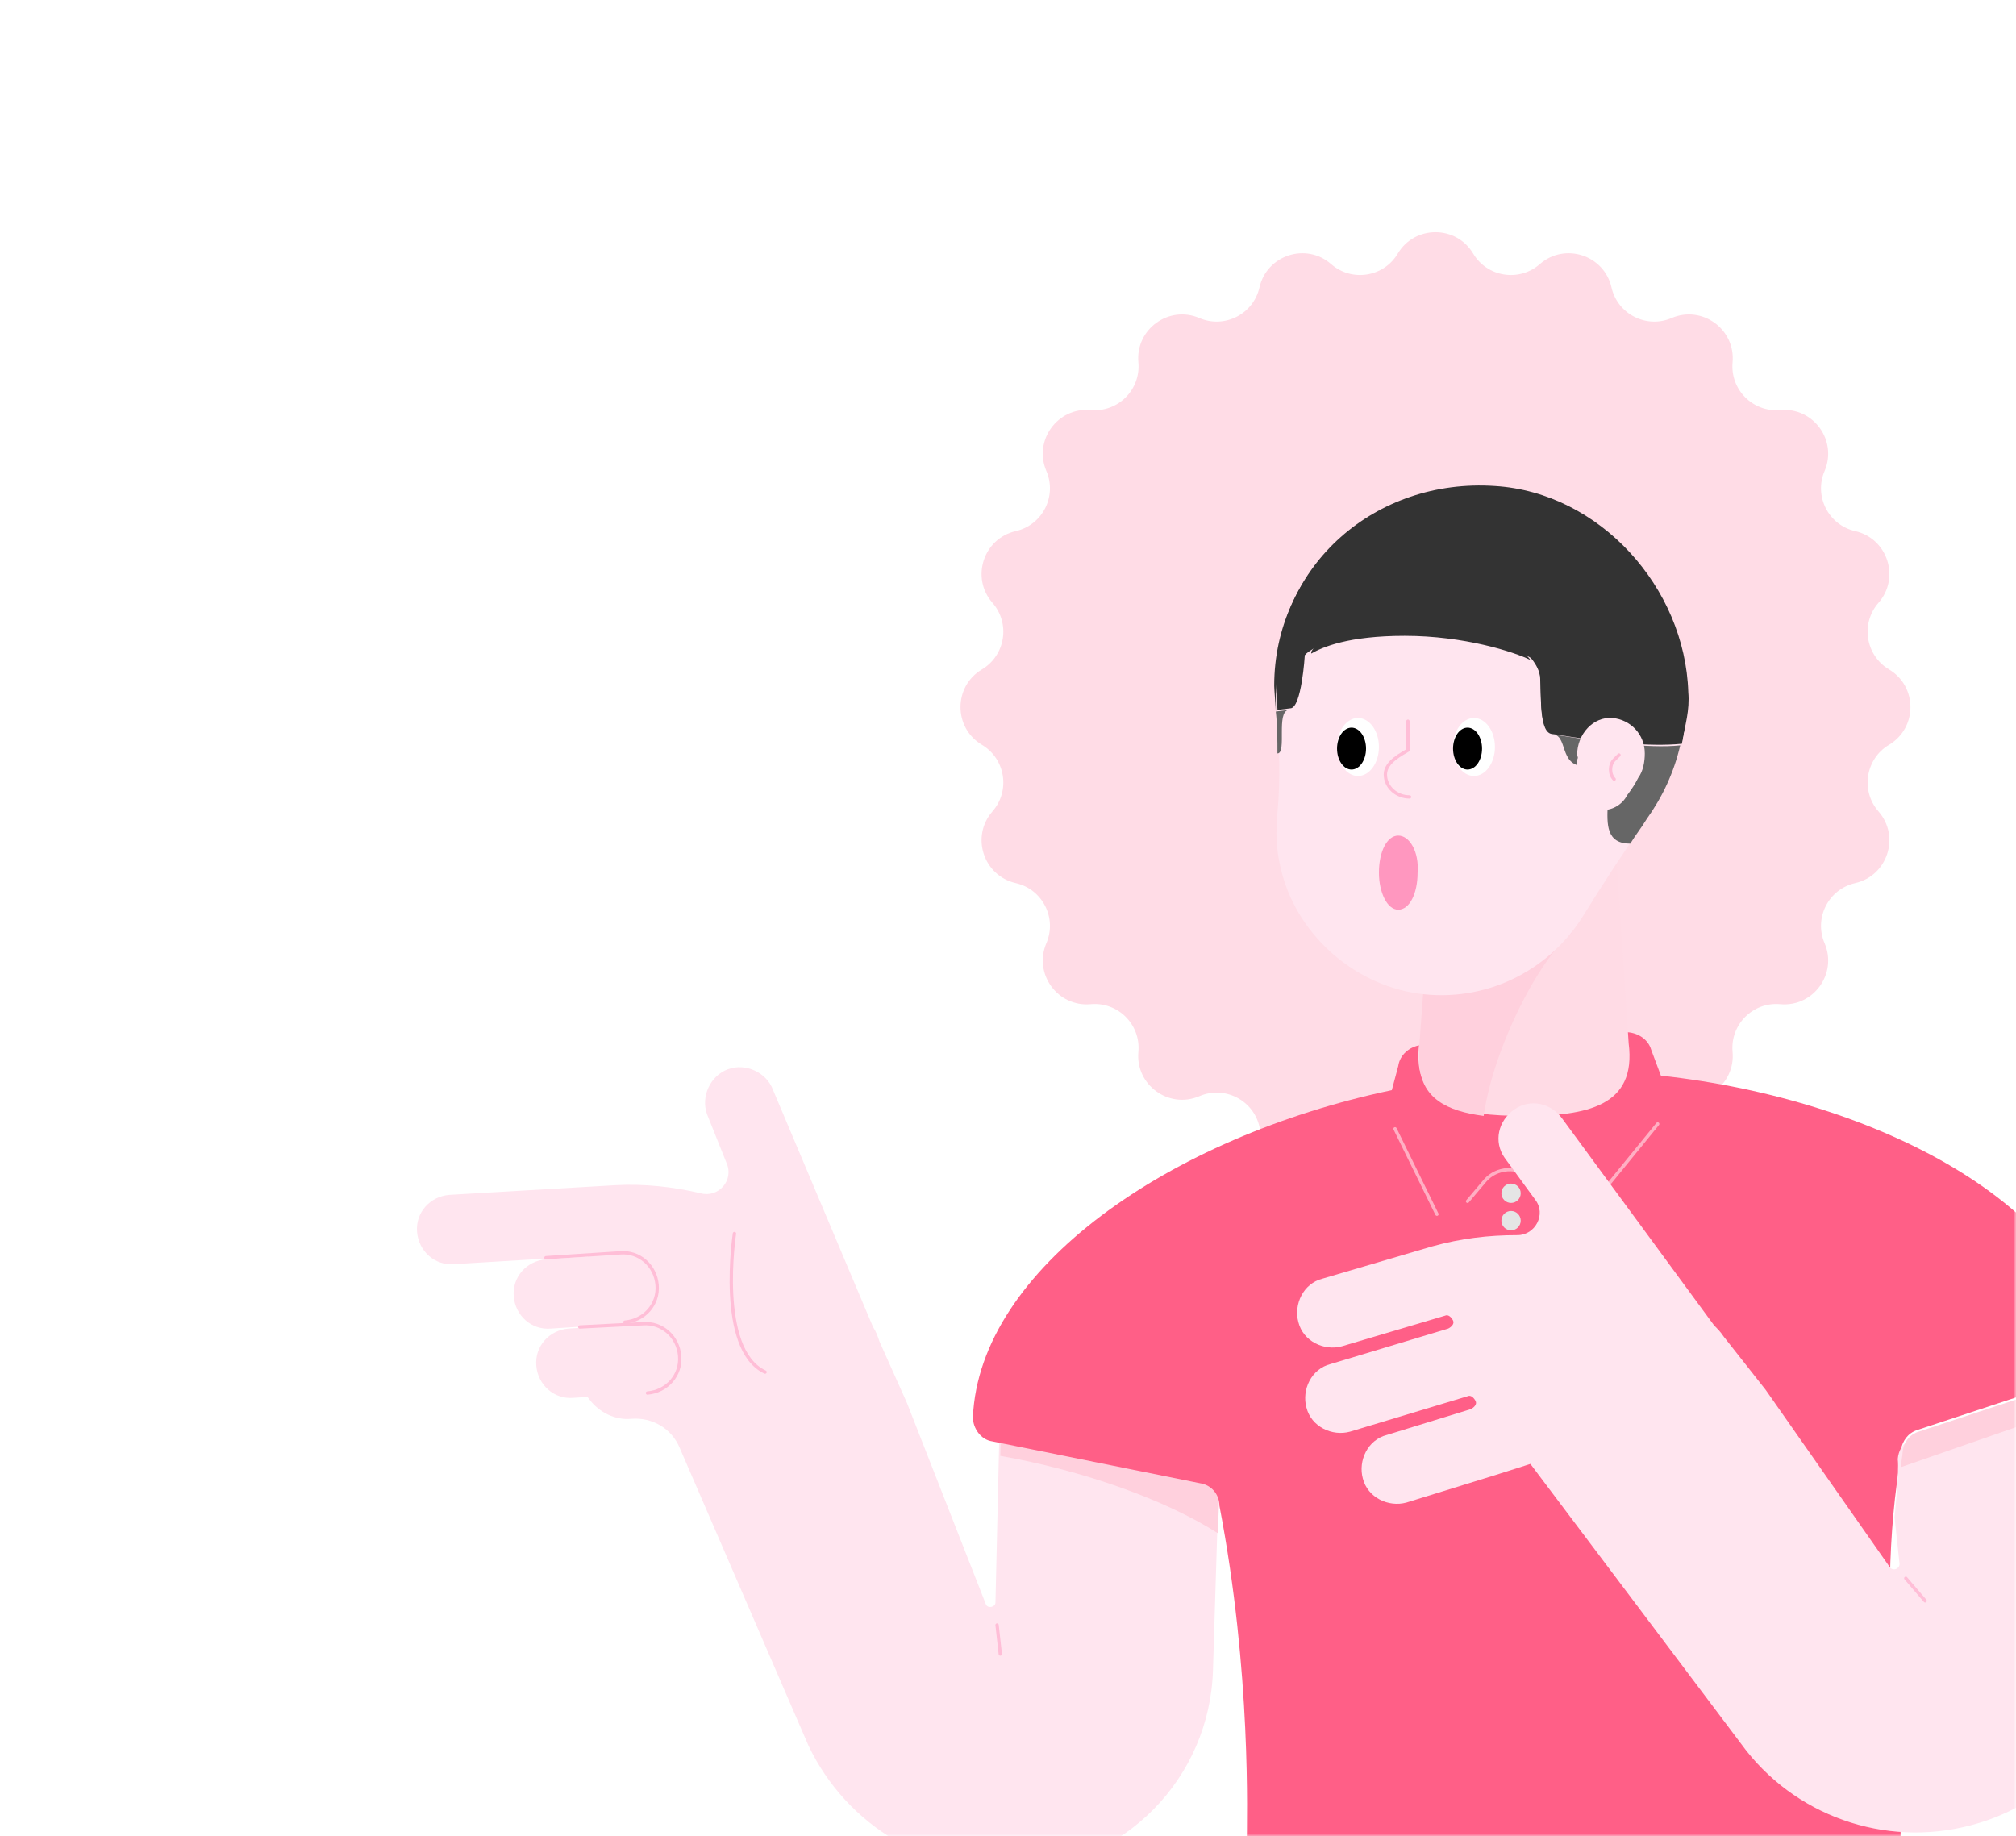 <svg width="382" height="348" viewBox="0 0 382 348" fill="none" xmlns="http://www.w3.org/2000/svg">
<mask id="mask0" mask-type="alpha" maskUnits="userSpaceOnUse" x="0" y="0" width="382" height="348">
<path d="M382 348L3.05176e-05 348L2.19259e-06 24C1.03382e-06 10.745 10.745 2.02057e-06 24 8.61793e-07L358 -2.83374e-05C371.255 -2.94962e-05 382 10.745 382 24L382 348Z" fill="#646EDC"/>
</mask>
<g mask="url(#mask0)">
<g filter="url(#filter0_d)">
<path d="M264.857 44.057C268.083 38.648 275.917 38.648 279.143 44.057V44.057C281.803 48.518 287.856 49.476 291.764 46.056V46.056C296.504 41.908 303.955 44.329 305.352 50.471V50.471C306.503 55.535 311.963 58.317 316.737 56.272V56.272C322.526 53.792 328.865 58.397 328.295 64.669V64.669C327.825 69.842 332.158 74.175 337.33 73.705V73.705C343.603 73.135 348.208 79.474 345.728 85.263V85.263C343.683 90.037 346.465 95.497 351.529 96.648V96.648C357.671 98.045 360.092 105.496 355.944 110.236V110.236C352.524 114.144 353.482 120.197 357.943 122.857V122.857C363.352 126.083 363.352 133.917 357.943 137.143V137.143C353.482 139.803 352.524 145.856 355.944 149.764V149.764C360.092 154.504 357.671 161.955 351.529 163.352V163.352C346.465 164.503 343.683 169.963 345.728 174.737V174.737C348.208 180.526 343.603 186.865 337.33 186.295V186.295C332.158 185.825 327.825 190.158 328.295 195.33V195.33C328.865 201.603 322.526 206.208 316.737 203.728V203.728C311.963 201.683 306.503 204.465 305.352 209.529V209.529C303.955 215.671 296.504 218.092 291.764 213.944V213.944C287.856 210.524 281.803 211.482 279.143 215.943V215.943C275.917 221.352 268.083 221.352 264.857 215.943V215.943C262.197 211.482 256.144 210.524 252.236 213.944V213.944C247.496 218.092 240.045 215.671 238.648 209.529V209.529C237.497 204.465 232.037 201.683 227.263 203.728V203.728C221.474 206.208 215.135 201.603 215.705 195.33V195.33C216.175 190.158 211.842 185.825 206.67 186.295V186.295C200.397 186.865 195.792 180.526 198.272 174.737V174.737C200.317 169.963 197.535 164.503 192.471 163.352V163.352C186.329 161.955 183.908 154.504 188.056 149.764V149.764C191.476 145.856 190.518 139.803 186.057 137.143V137.143C180.648 133.917 180.648 126.083 186.057 122.857V122.857C190.518 120.197 191.476 114.144 188.056 110.236V110.236C183.908 105.496 186.329 98.045 192.471 96.648V96.648C197.535 95.497 200.317 90.037 198.272 85.263V85.263C195.792 79.474 200.397 73.135 206.67 73.705V73.705C211.842 74.175 216.175 69.842 215.705 64.669V64.669C215.135 58.397 221.474 53.792 227.263 56.272V56.272C232.037 58.317 237.497 55.535 238.648 50.471V50.471C240.045 44.329 247.496 41.908 252.236 46.056V46.056C256.144 49.476 262.197 48.518 264.857 44.057V44.057Z" fill="#FFDCE6"/>
<path d="M111.385 234.031L86.045 235.558C82.381 235.863 79.329 233.115 79.023 229.452C78.718 225.788 81.466 222.735 85.129 222.43L116.575 220.598C122.07 220.293 127.566 220.903 132.756 222.125C136.114 223.04 139.167 219.682 137.64 216.324L133.977 207.165C132.756 203.807 134.587 199.838 137.946 198.617C141.304 197.395 145.273 199.227 146.494 202.585L165.422 247.464C166.033 248.38 166.338 249.296 166.644 250.212L171.834 261.813L186.793 299.976C187.099 300.892 188.625 300.586 188.625 299.67L189.541 259.982L231.367 263.035L229.84 312.493C229.23 332.948 213.049 349.434 192.899 350.35C176.108 351.266 160.538 342.107 153.211 326.842L128.787 270.362C127.26 266.698 123.597 264.561 119.628 264.866C116.575 265.172 113.522 263.645 111.69 261.203L107.416 255.707L115.048 249.907L111.385 234.031Z" fill="#FFE5EF"/>
<path d="M118.406 246.854L104.363 247.77C100.699 248.075 97.646 245.327 97.341 241.664C97.036 238 99.783 234.947 103.447 234.642L117.491 233.726C121.154 233.421 124.207 236.168 124.512 239.832C124.818 243.495 122.07 246.548 118.406 246.854Z" fill="#FFE5EF"/>
<path d="M122.681 259.981L108.637 260.897C104.973 261.202 101.92 258.454 101.615 254.791C101.31 251.127 104.057 248.074 107.721 247.769L121.765 246.853C125.429 246.548 128.481 249.295 128.787 252.959C129.092 256.623 126.344 259.676 122.681 259.981Z" fill="#FFE5EF"/>
<path d="M189.846 259.981L231.672 263.034L230.756 286.542C220.681 280.131 205.111 274.635 189.541 271.888L189.846 259.981Z" fill="#FFD0DD"/>
<path d="M263.728 202.585L264.949 198.006C265.254 195.869 267.086 194.342 269.223 194.037L307.996 191.594C310.133 191.594 312.27 192.816 312.881 194.953L314.713 199.837C356.539 204.417 393.785 224.872 397.754 251.738C398.059 253.875 396.838 256.012 394.701 256.623L363.255 267.003C361.423 267.614 360.508 269.14 360.202 270.667L359.897 273.72C354.707 306.997 362.645 336.001 359.286 352.487C359.592 354.624 362.034 358.287 357.455 357.982H248.157C245.255 357.982 240.255 357.982 238.083 357.982C237.778 357.982 237.472 357.982 237.472 357.982C233.808 357.066 234.725 355.54 235.03 354.013C235.03 352.792 236.251 346.381 236.251 345.465C236.251 340.58 237.167 313.103 231.061 281.352C231.061 279.215 229.534 277.383 227.397 277.078L188.014 269.14C185.877 268.835 184.35 266.698 184.35 264.561C185.572 236.473 221.597 211.439 263.728 202.585Z" fill="#FF5F87"/>
<path d="M286.321 223.956C287.333 223.956 288.153 223.136 288.153 222.124C288.153 221.112 287.333 220.292 286.321 220.292C285.309 220.292 284.489 221.112 284.489 222.124C284.489 223.136 285.309 223.956 286.321 223.956Z" fill="#E5E5E5"/>
<path d="M286.321 229.146C287.333 229.146 288.153 228.326 288.153 227.315C288.153 226.303 287.333 225.483 286.321 225.483C285.309 225.483 284.489 226.303 284.489 227.315C284.489 228.326 285.309 229.146 286.321 229.146Z" fill="#E5E5E5"/>
<path opacity="0.5" d="M264.339 209.912L272.277 226.093" stroke="white" stroke-width="0.63" stroke-miterlimit="10" stroke-linecap="round" stroke-linejoin="round"/>
<path opacity="0.5" d="M278.078 223.651L281.436 219.682C283.573 217.24 287.542 216.935 290.29 219.072L297.922 225.788C298.838 226.399 300.059 226.399 300.67 225.483L314.103 208.997" stroke="white" stroke-width="0.63" stroke-miterlimit="10" stroke-linecap="round" stroke-linejoin="round"/>
<path d="M305.859 152.211H271.971L268.918 193.732C267.392 205.638 276.856 207.47 288.763 207.47C300.669 207.47 310.133 205.638 308.607 193.732L305.859 152.211Z" fill="#FFDBE5"/>
<path d="M297.922 172.665C291.511 177.855 282.962 194.647 281.131 207.469C274.109 206.553 269.224 204.111 268.919 197.394C268.919 196.173 268.919 194.952 268.919 194.647C268.919 194.647 268.919 194.647 268.919 194.341L270.445 173.886L297.922 172.665Z" fill="#FFD0DD"/>
<path d="M241.747 128.702C241.747 106.721 260.065 88.708 282.352 89.93C302.197 90.845 318.377 107.332 319.293 126.871C319.599 136.03 316.851 144.273 311.966 151.295C307.692 157.4 303.723 163.506 299.754 169.918C293.343 179.993 281.436 186.099 268.614 184.267C256.096 182.435 245.411 172.665 242.663 160.453C241.747 156.79 241.747 153.432 242.053 150.073C242.663 143.662 242.358 137.556 242.053 131.145C241.747 130.229 241.747 129.313 241.747 128.702Z" fill="#FFE5EF"/>
<path d="M279.299 143.052C281.491 143.052 283.268 140.591 283.268 137.556C283.268 134.521 281.491 132.061 279.299 132.061C277.107 132.061 275.33 134.521 275.33 137.556C275.33 140.591 277.107 143.052 279.299 143.052Z" fill="white"/>
<path d="M278.078 141.831C279.596 141.831 280.826 140.054 280.826 137.862C280.826 135.67 279.596 133.893 278.078 133.893C276.561 133.893 275.33 135.67 275.33 137.862C275.33 140.054 276.561 141.831 278.078 141.831Z" fill="black"/>
<path d="M257.317 143.052C259.509 143.052 261.286 140.591 261.286 137.556C261.286 134.521 259.509 132.061 257.317 132.061C255.125 132.061 253.348 134.521 253.348 137.556C253.348 140.591 255.125 143.052 257.317 143.052Z" fill="white"/>
<path d="M256.096 141.831C257.613 141.831 258.843 140.054 258.843 137.862C258.843 135.67 257.613 133.893 256.096 133.893C254.578 133.893 253.348 135.67 253.348 137.862C253.348 140.054 254.578 141.831 256.096 141.831Z" fill="black"/>
<path d="M244.19 130.535L241.747 130.84C242.053 133.588 242.053 136.335 242.053 138.778C243.884 138.778 241.747 130.84 244.19 130.535Z" fill="#666666"/>
<path d="M293.954 135.114C297.312 135.114 295.175 141.22 300.365 141.22C309.524 141.22 299.755 155.874 308.914 155.874C309.829 154.348 311.051 152.821 311.967 151.295C315.02 147.021 317.157 142.441 318.378 137.251C312.272 137.862 303.418 136.641 293.954 135.114Z" fill="#666666"/>
<path d="M241.747 128.703C241.747 106.416 260.37 88.404 282.962 89.93C302.807 91.152 318.682 107.638 319.293 127.787C319.293 131.146 318.988 134.199 318.377 137.252C318.988 134.199 319.904 131.146 319.598 127.787C318.988 107.943 302.807 89.93 282.962 88.709C260.37 87.183 241.442 103.669 241.442 125.956C241.442 126.566 241.747 130.23 241.747 130.84C241.747 130.23 241.747 129.314 241.747 128.703Z" fill="#333333"/>
<path d="M288.152 119.544C285.099 117.712 277.161 114.964 265.865 114.964C249.989 114.964 248.463 119.544 248.463 119.544C248.463 119.544 248.463 119.544 248.463 119.849C250.6 118.628 255.485 116.491 266.17 116.491C277.466 116.491 286.931 119.544 289.984 121.07C289.373 120.154 288.763 119.849 288.152 119.544Z" fill="#333333"/>
<path d="M291.817 124.123C292.122 127.787 291.512 135.114 294.259 135.114C303.724 136.64 312.577 137.556 318.683 136.946C319.294 133.893 319.599 130.84 319.599 127.481C318.988 107.637 303.113 90.846 283.268 89.624C260.676 88.098 242.053 106.11 242.053 128.397C242.053 129.008 242.053 129.924 242.053 130.534L244.496 130.229C246.633 130.229 247.243 120.154 247.243 120.154C247.243 120.154 247.549 119.544 248.465 118.933V118.628C248.465 118.628 249.991 114.048 265.866 114.048C277.162 114.048 285.1 117.101 288.153 118.628C288.764 118.933 289.375 119.544 289.68 120.154C290.901 121.681 291.512 122.597 291.817 124.123Z" fill="#333333"/>
<path d="M246.938 120.46C246.938 120.46 249.99 115.88 265.866 115.88C277.162 115.88 286.626 118.933 289.679 120.46C290.901 121.07 291.511 122.291 291.816 123.818C292.122 127.481 291.511 134.809 294.259 134.809C303.723 136.335 312.577 137.251 318.683 136.64C319.293 133.587 320.209 130.534 319.904 127.176C319.293 107.332 303.112 89.319 283.268 88.098C260.676 86.572 241.747 103.058 241.747 125.344C241.747 125.955 242.053 129.619 242.053 130.229L244.495 129.924C246.327 130.534 246.938 120.46 246.938 120.46Z" fill="#333333"/>
<path d="M298.839 139.083C298.839 135.114 301.892 131.756 305.555 132.061C308.914 132.366 311.661 135.114 311.661 138.778C311.661 140.304 311.356 142.136 310.44 143.357C309.829 144.578 309.219 145.494 308.303 146.715C307.387 148.547 305.25 149.768 303.113 149.463C300.976 149.158 299.144 147.326 298.839 145.189C298.839 144.578 298.534 143.968 298.839 143.357C298.839 142.136 298.839 140.915 298.839 139.999C299.144 139.388 298.839 139.388 298.839 139.083Z" fill="#FFE5EF"/>
<path d="M358.983 283.489L359.899 292.037C360.204 293.259 358.677 293.869 358.067 292.953L334.559 259.371L326.621 249.296C326.011 248.38 325.4 247.769 324.789 247.159L296.091 208.08C293.954 205.027 289.985 204.111 286.932 206.249C283.879 208.386 282.964 212.355 285.101 215.408L290.901 223.345C293.038 226.093 290.901 230.062 287.543 230.062C282.047 230.062 276.858 230.672 271.362 232.199L250.602 238.305C246.938 239.221 245.106 243.19 246.022 246.548C246.938 250.212 250.907 252.043 254.265 251.127L273.804 245.327C274.415 245.021 275.026 245.632 275.331 246.243C275.636 246.853 275.026 247.464 274.415 247.769L252.128 254.486C248.465 255.402 246.633 259.371 247.549 262.729C248.465 266.392 252.433 268.224 255.792 267.308L278.079 260.592C278.689 260.286 279.3 260.897 279.605 261.508C279.91 262.118 279.3 262.729 278.689 263.034L262.814 267.919C259.15 268.835 257.318 272.804 258.234 276.162C259.15 279.826 263.119 281.657 266.477 280.741L283.269 275.551L289.985 273.414L330.895 327.757C341.276 340.885 358.677 346.381 374.858 341.496C394.397 335.695 405.999 315.851 402.03 296.006L394.092 258.149L362.646 268.529C362.646 268.529 359.898 269.14 359.593 272.498C359.898 274.941 358.983 283.489 358.983 283.489Z" fill="#FFE5EF"/>
<path d="M361.119 295.09L364.783 299.364" stroke="#FFBED7" stroke-width="0.63" stroke-miterlimit="10" stroke-linecap="round" stroke-linejoin="round"/>
<path d="M264.95 154.347C262.812 154.347 261.286 157.4 261.286 161.369C261.286 165.033 262.812 168.391 264.95 168.391C267.087 168.391 268.613 165.338 268.613 161.369C268.919 157.4 267.087 154.347 264.95 154.347Z" fill="#FF97BF"/>
<path d="M103.446 234.336L117.49 233.42C121.154 233.115 124.206 235.863 124.512 239.526C124.817 243.19 122.069 246.243 118.406 246.548" stroke="#FFBED7" stroke-width="0.63" stroke-miterlimit="10" stroke-linecap="round" stroke-linejoin="round"/>
<path d="M109.858 247.464L121.765 246.853C125.428 246.548 128.481 249.295 128.786 252.959C129.092 256.623 126.344 259.676 122.68 259.981" stroke="#FFBED7" stroke-width="0.63" stroke-miterlimit="10" stroke-linecap="round" stroke-linejoin="round"/>
<path d="M139.167 229.757C139.167 229.757 135.809 251.738 144.968 256.012" stroke="#FFBED7" stroke-width="0.63" stroke-miterlimit="10" stroke-linecap="round" stroke-linejoin="round"/>
<path d="M306.776 139.082L305.86 139.998C304.944 140.914 304.944 142.746 305.86 143.662" stroke="#FFBED7" stroke-width="0.63" stroke-miterlimit="10" stroke-linecap="round" stroke-linejoin="round"/>
<path d="M188.93 303.944L189.54 309.439" stroke="#FFBED7" stroke-width="0.63" stroke-miterlimit="10" stroke-linecap="round" stroke-linejoin="round"/>
<path d="M267.087 147.021C264.644 147.021 262.507 145.189 262.507 142.747C262.507 140.305 265.865 138.778 266.781 138.168V132.672" stroke="#FFBED7" stroke-width="0.63" stroke-miterlimit="10" stroke-linecap="round" stroke-linejoin="round"/>
<path d="M395.007 256.928L363.561 267.308C363.561 267.308 360.813 267.919 360.508 271.277C360.508 271.888 360.203 273.109 360.203 274.025L396.228 261.507L395.007 256.928Z" fill="#FFD0DD"/>
</g>
</g>
<defs>
<filter id="filter0_d" x="63" y="28" width="355.805" height="350" filterUnits="userSpaceOnUse" color-interpolation-filters="sRGB">
<feFlood flood-opacity="0" result="BackgroundImageFix"/>
<feColorMatrix in="SourceAlpha" type="matrix" values="0 0 0 0 0 0 0 0 0 0 0 0 0 0 0 0 0 0 127 0"/>
<feOffset dy="4"/>
<feGaussianBlur stdDeviation="8"/>
<feColorMatrix type="matrix" values="0 0 0 0 0 0 0 0 0 0 0 0 0 0 0 0 0 0 0.08 0"/>
<feBlend mode="normal" in2="BackgroundImageFix" result="effect1_dropShadow"/>
<feBlend mode="normal" in="SourceGraphic" in2="effect1_dropShadow" result="shape"/>
</filter>
</defs>
</svg>
